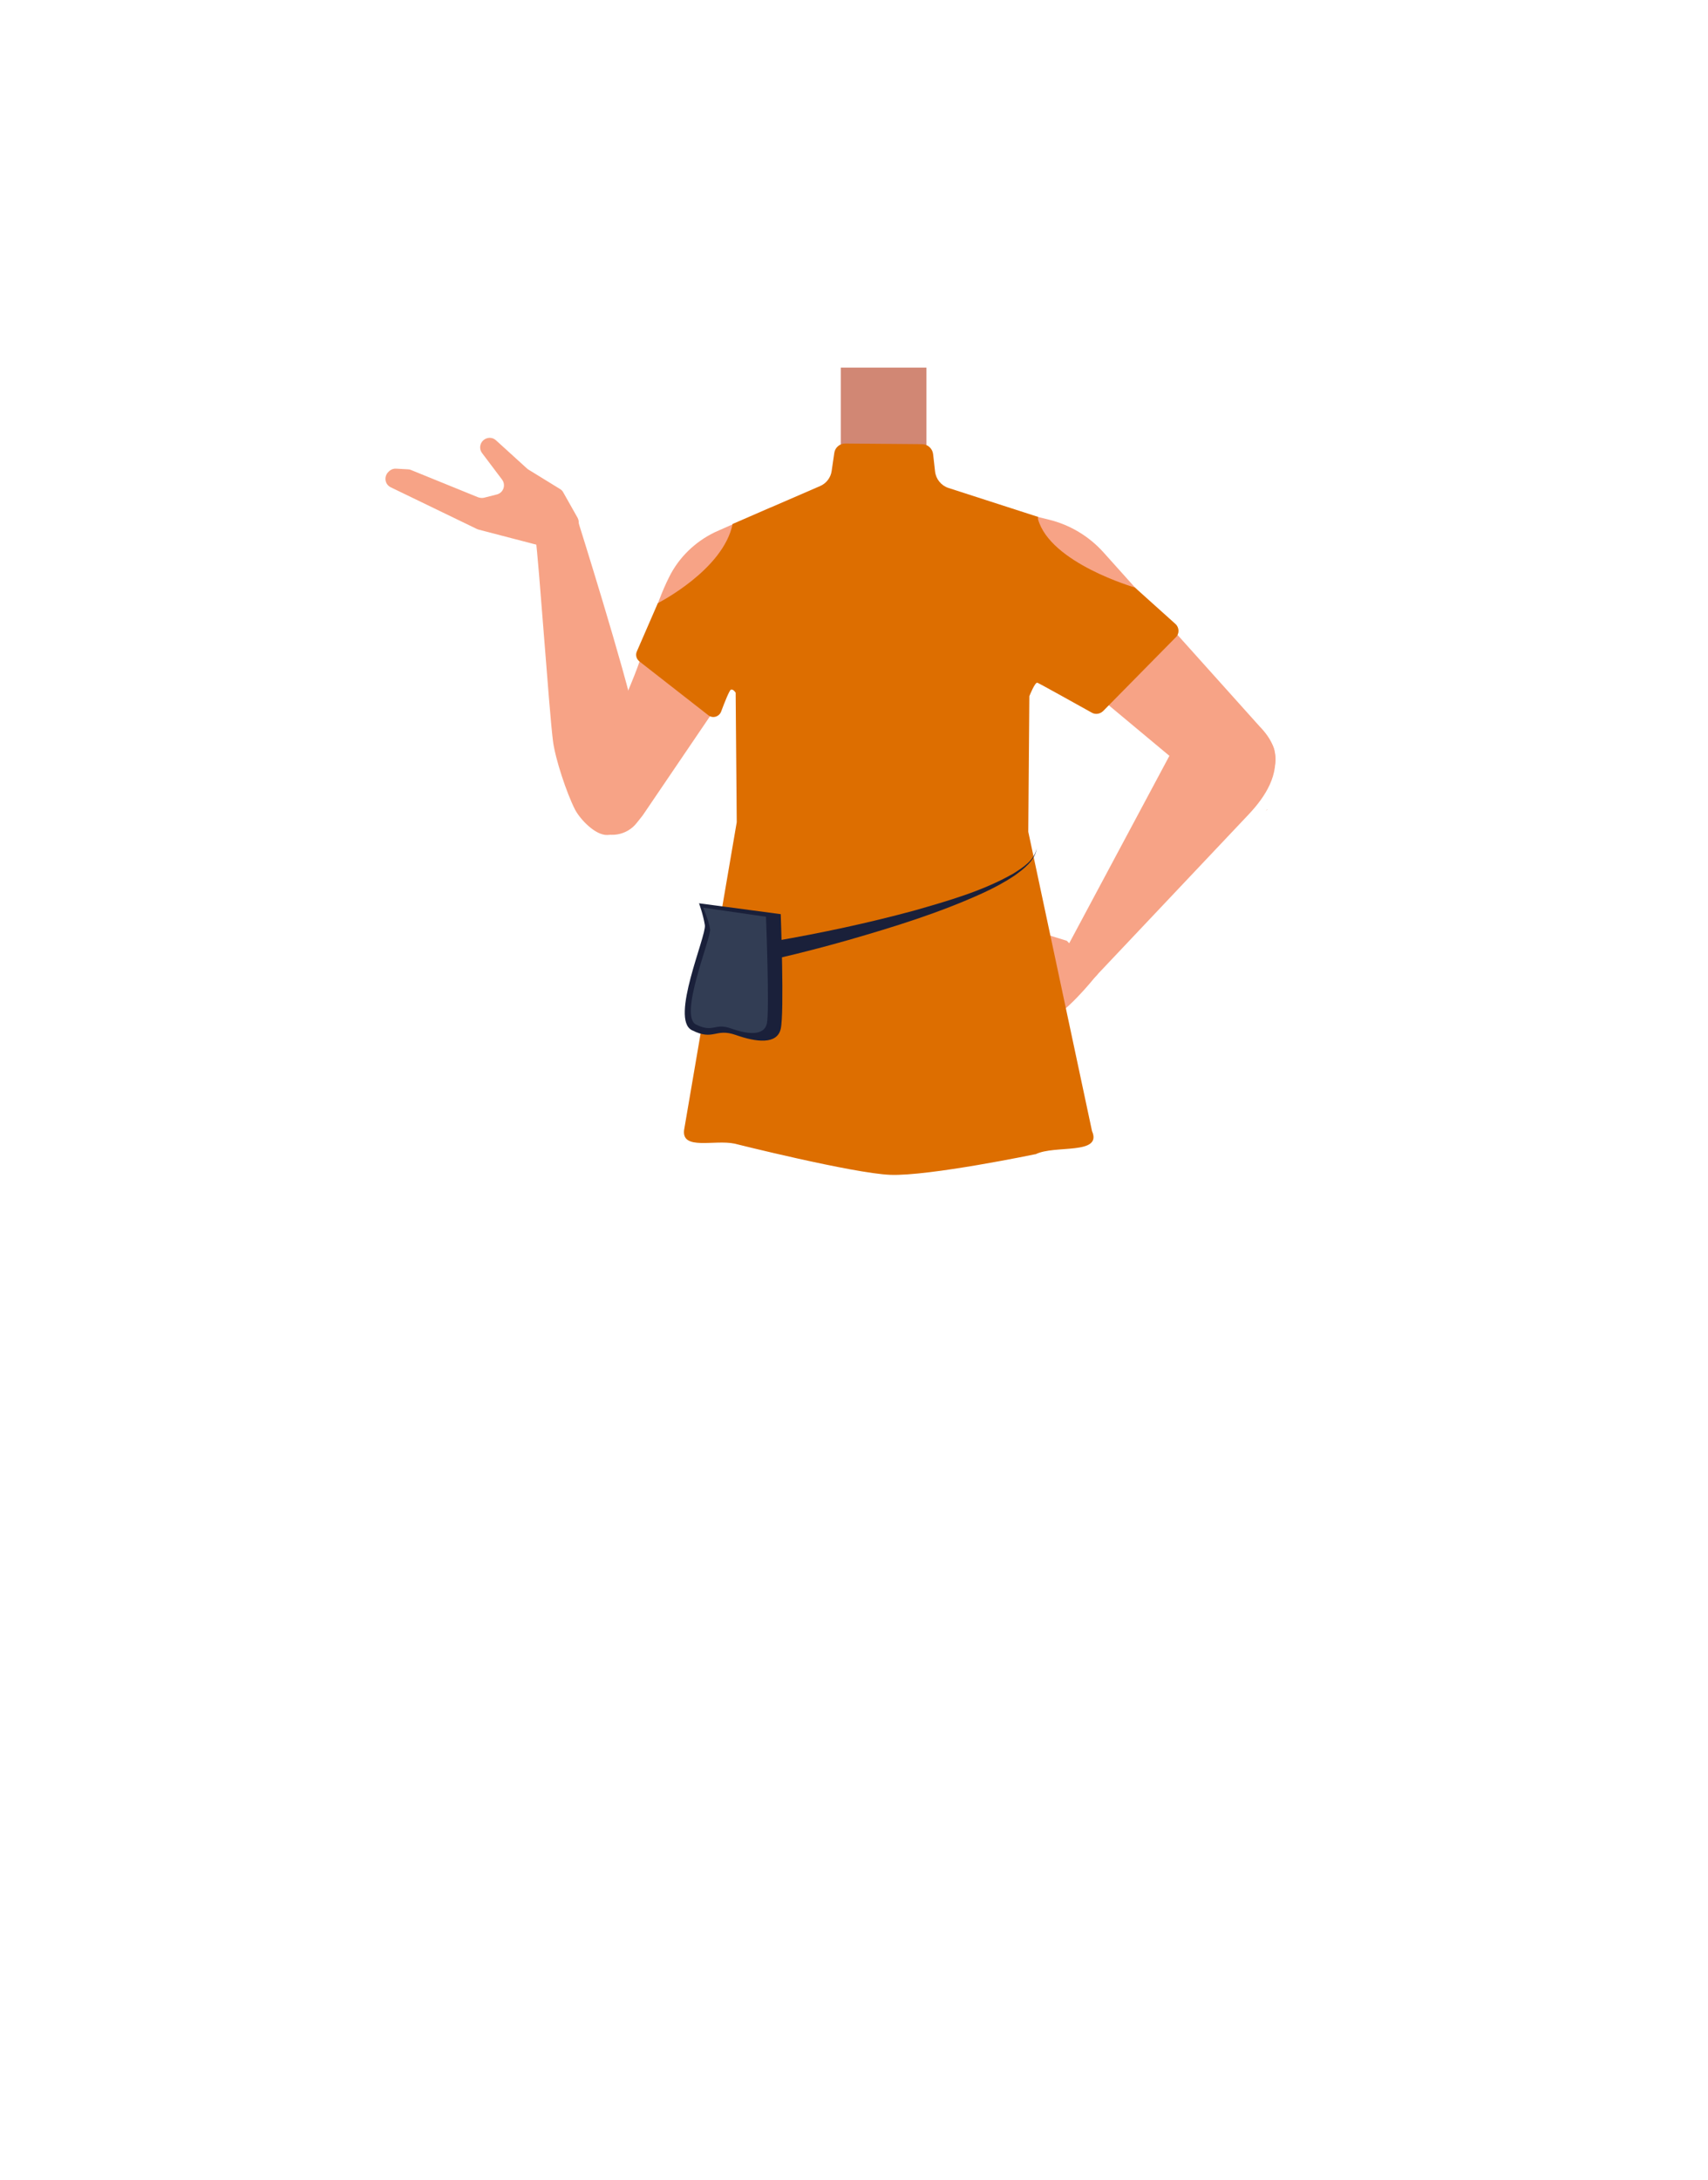 <?xml version="1.0" encoding="utf-8"?>
<!-- Generator: Adobe Illustrator 26.0.2, SVG Export Plug-In . SVG Version: 6.00 Build 0)  -->
<svg version="1.1" id="Calque_1" xmlns="http://www.w3.org/2000/svg" xmlns:xlink="http://www.w3.org/1999/xlink" x="0px" y="0px"
	 viewBox="0 0 788 1005.1" style="enable-background:new 0 0 788 1005.1;" xml:space="preserve">
<style type="text/css">
	.st0{fill:#375D63;}
	.st1{fill:#D18774;}
	.st2{fill:#F7A386;}
	.st3{fill:#DD6E00;}
	.st4{fill:#1A203A;}
	.st5{fill:#323D54;}
</style>
<path class="st0" d="M481.8,486.8c-23.3,2.5-44.5,10-69.8,18.3c0,0-11.5,0.5-10.8-0.1l-70.8-16.6l5.9-58.4
	c1.1-10.7,10.1-18.8,20.8-18.8H457c11,0,20.1,8.5,20.8,19.4L481.8,486.8z"/>
<rect x="387.9" y="169.5" class="st1" width="39.5" height="47.4"/>
<path class="st2" d="M506.6,448.8l-14.4-15l-10-3.1l-0.6,10.7c0,0-24.5,32-22.5,31.2l-1.9,16.2c4.6-3.1,22.3-15.1,29.5-20
	C495.7,462.9,506.6,448.8,506.6,448.8z"/>
<path class="st2" d="M578.2,333.8c-11.1-8.3-24.6-5.3-33.1,5.4c-0.2,0.2-3.5,5.4-3.5,5.4l-50.6,94.6c0,0-5.1,6.9,2.9,12.5
	c7.1,5,12.9-2.9,12.9-2.9l69.3-73.3c8-8.5,14.1-18.4,11.8-29.8C586.7,341.1,581.6,336.3,578.2,333.8z"/>
<path class="st2" d="M584.7,373.3l-0.1-0.1c-0.2,0.2-0.3,0.4-0.5,0.6c0,0.1-0.1,0.1-0.1,0.1L584.7,373.3z"/>
<path class="st2" d="M280.2,385L280.2,385c6.4-0.2,12.2-4,14.9-9.9c0.3-0.6,0.6-1.1,0.8-1.8c1.9-10.1-0.5-30.9-2.6-40.9
	c-4.9-23.3-26.9-93-26.9-93l0,0c-2.3-4.7-7.7-6.8-12.6-4.9l-1.1,0.4c-4.4,1.8-7,6.5-6,11.2c0.2,0.9,0.3,1.6,0.4,2.2
	c1.5,10.5,6.2,79,8,93.2c1,8.3,6.4,24.4,10.2,31.8C267.6,377.7,274.6,385.2,280.2,385z"/>
<path class="st2" d="M266.5,238.8c0.3,0.6,0.5,1.3,0.5,1.9c0.1,3.6,0.2,15.3-4,14.4l-1.9-0.4l-40.3-10.5c-0.3-0.1-0.5-0.2-0.8-0.3
	l-39.7-19.2c-2.9-1.4-3.3-5.2-0.9-7.3l0.3-0.3c0.9-0.7,1.9-1.1,3.1-1l5.4,0.3c0.5,0,1,0.1,1.4,0.3l31,12.6c0.9,0.3,1.8,0.4,2.7,0.2
	l5.9-1.5c3.1-0.8,4.3-4.4,2.4-6.9l-9.2-12.2c-1.4-1.8-1.1-4.4,0.6-5.9h0c1.7-1.5,4.2-1.5,5.8,0l14.2,12.9c0.2,0.2,0.4,0.3,0.6,0.5
	l14.8,9.1c0.7,0.4,1.2,1,1.5,1.6L266.5,238.8z"/>
<path class="st2" d="M581.1,334.9l-71.9-80.1c-6.7-7.5-15.5-12.8-25.3-15.2l-28.2-6.9l-100.4,1.4l-25.5,11.3
	c-9.1,4.4-16.6,11.6-21.1,20.7c-6.8,13.5-10.8,30.5-13.6,38.8c-4.7,14.1-23.7,54.6-23.7,54.6l-2.3,5.6c-2.5,6.3-0.3,13.6,5.4,17.4
	c6.3,4.2,14.7,2.8,19.3-3.1l2.7-3.4l34.5-50.8l6.8-13.1l1.5,6h135.6l4.5-19.7l78.1,65.1c8.7,7,19.3,6.8,25.1,0
	C588.9,356,592.4,346.5,581.1,334.9z"/>
<path class="st3" d="M542.3,287.7l-18.7-16.8c0,0-39-11.2-44.7-31.5c0-0.5,0-0.9,0-1.1l-0.3-0.1c0,0,0-0.1,0-0.1l-0.1,0.1L437.6,225
	c-3.4-1.1-5.8-4.1-6.2-7.6l-0.9-8c-0.3-2.6-2.5-4.6-5.1-4.6l-35.4-0.3c-2.6,0-4.8,1.9-5.1,4.4l-1.2,8.2c-0.4,3.1-2.5,5.8-5.3,7
	L338,241.6c-4.3,21.2-34.5,36.5-34.5,36.5l-9.7,22.3c-0.7,1.6-0.2,3.4,1.1,4.5l31.9,24.9c2,1.6,5,0.7,5.9-1.7
	c1.6-4.3,3.8-9.8,4.5-10.1c1.1-0.4,2.2,1.4,2.2,1.4l0,0l0.5,59.7l-24.3,142c-1.1,9.4,14,4.3,23.2,6.2c0,0,54.6,13.7,71.9,14.4
	c17.9,0.7,66.9-9.5,66.9-9.5c0.1,0,0.2,0,0.2,0c8.8-4.4,30.9,0.5,26-10.7l-29.4-138c0,0,0.3-39.4,0.5-62.5c0,0,2.6-6.6,3.7-6.2
	c0.9,0.3,18.1,9.9,25.1,13.8c1.7,1,3.8,0.6,5.2-0.7l33.6-34.1C544.2,292.2,544.1,289.3,542.3,287.7z"/>
<path class="st4" d="M322.5,416.5c0,0,1.9,5.1,2.7,10.1c0.7,5.1-16.2,43.3-6,48.4c10.1,5.1,10.7-1.1,20.2,2.2
	c9.6,3.4,19.1,4.5,20.8-2.8c1.7-7.3,0-52.9,0-52.9L322.5,416.5z"/>
<path class="st5" d="M324.4,418.5c0,0,2.6,5.9,3.2,9.9c0.6,4-14.6,39.9-6.5,44c8.1,4,8.5-0.9,16.1,1.8c7.6,2.7,15.2,3.6,16.6-2.2
	c1.3-5.8-0.4-49.3-0.4-49.3L324.4,418.5z"/>
<g>
	<path class="st4" d="M357.5,433.9c21.5-3.7,43-8.3,64.1-14c15.7-4.5,31.7-9,45.9-17.1c4.4-2.8,9.7-6.1,10.8-11.6
		c-0.8,5.6-5.9,9.4-10.2,12.5c-4.6,3.1-9.5,5.7-14.5,8c-20.1,9.2-41.2,15.7-62.4,21.8c-10.6,3-21.3,5.8-32.1,8.3L357.5,433.9
		L357.5,433.9z"/>
</g>
</svg>
